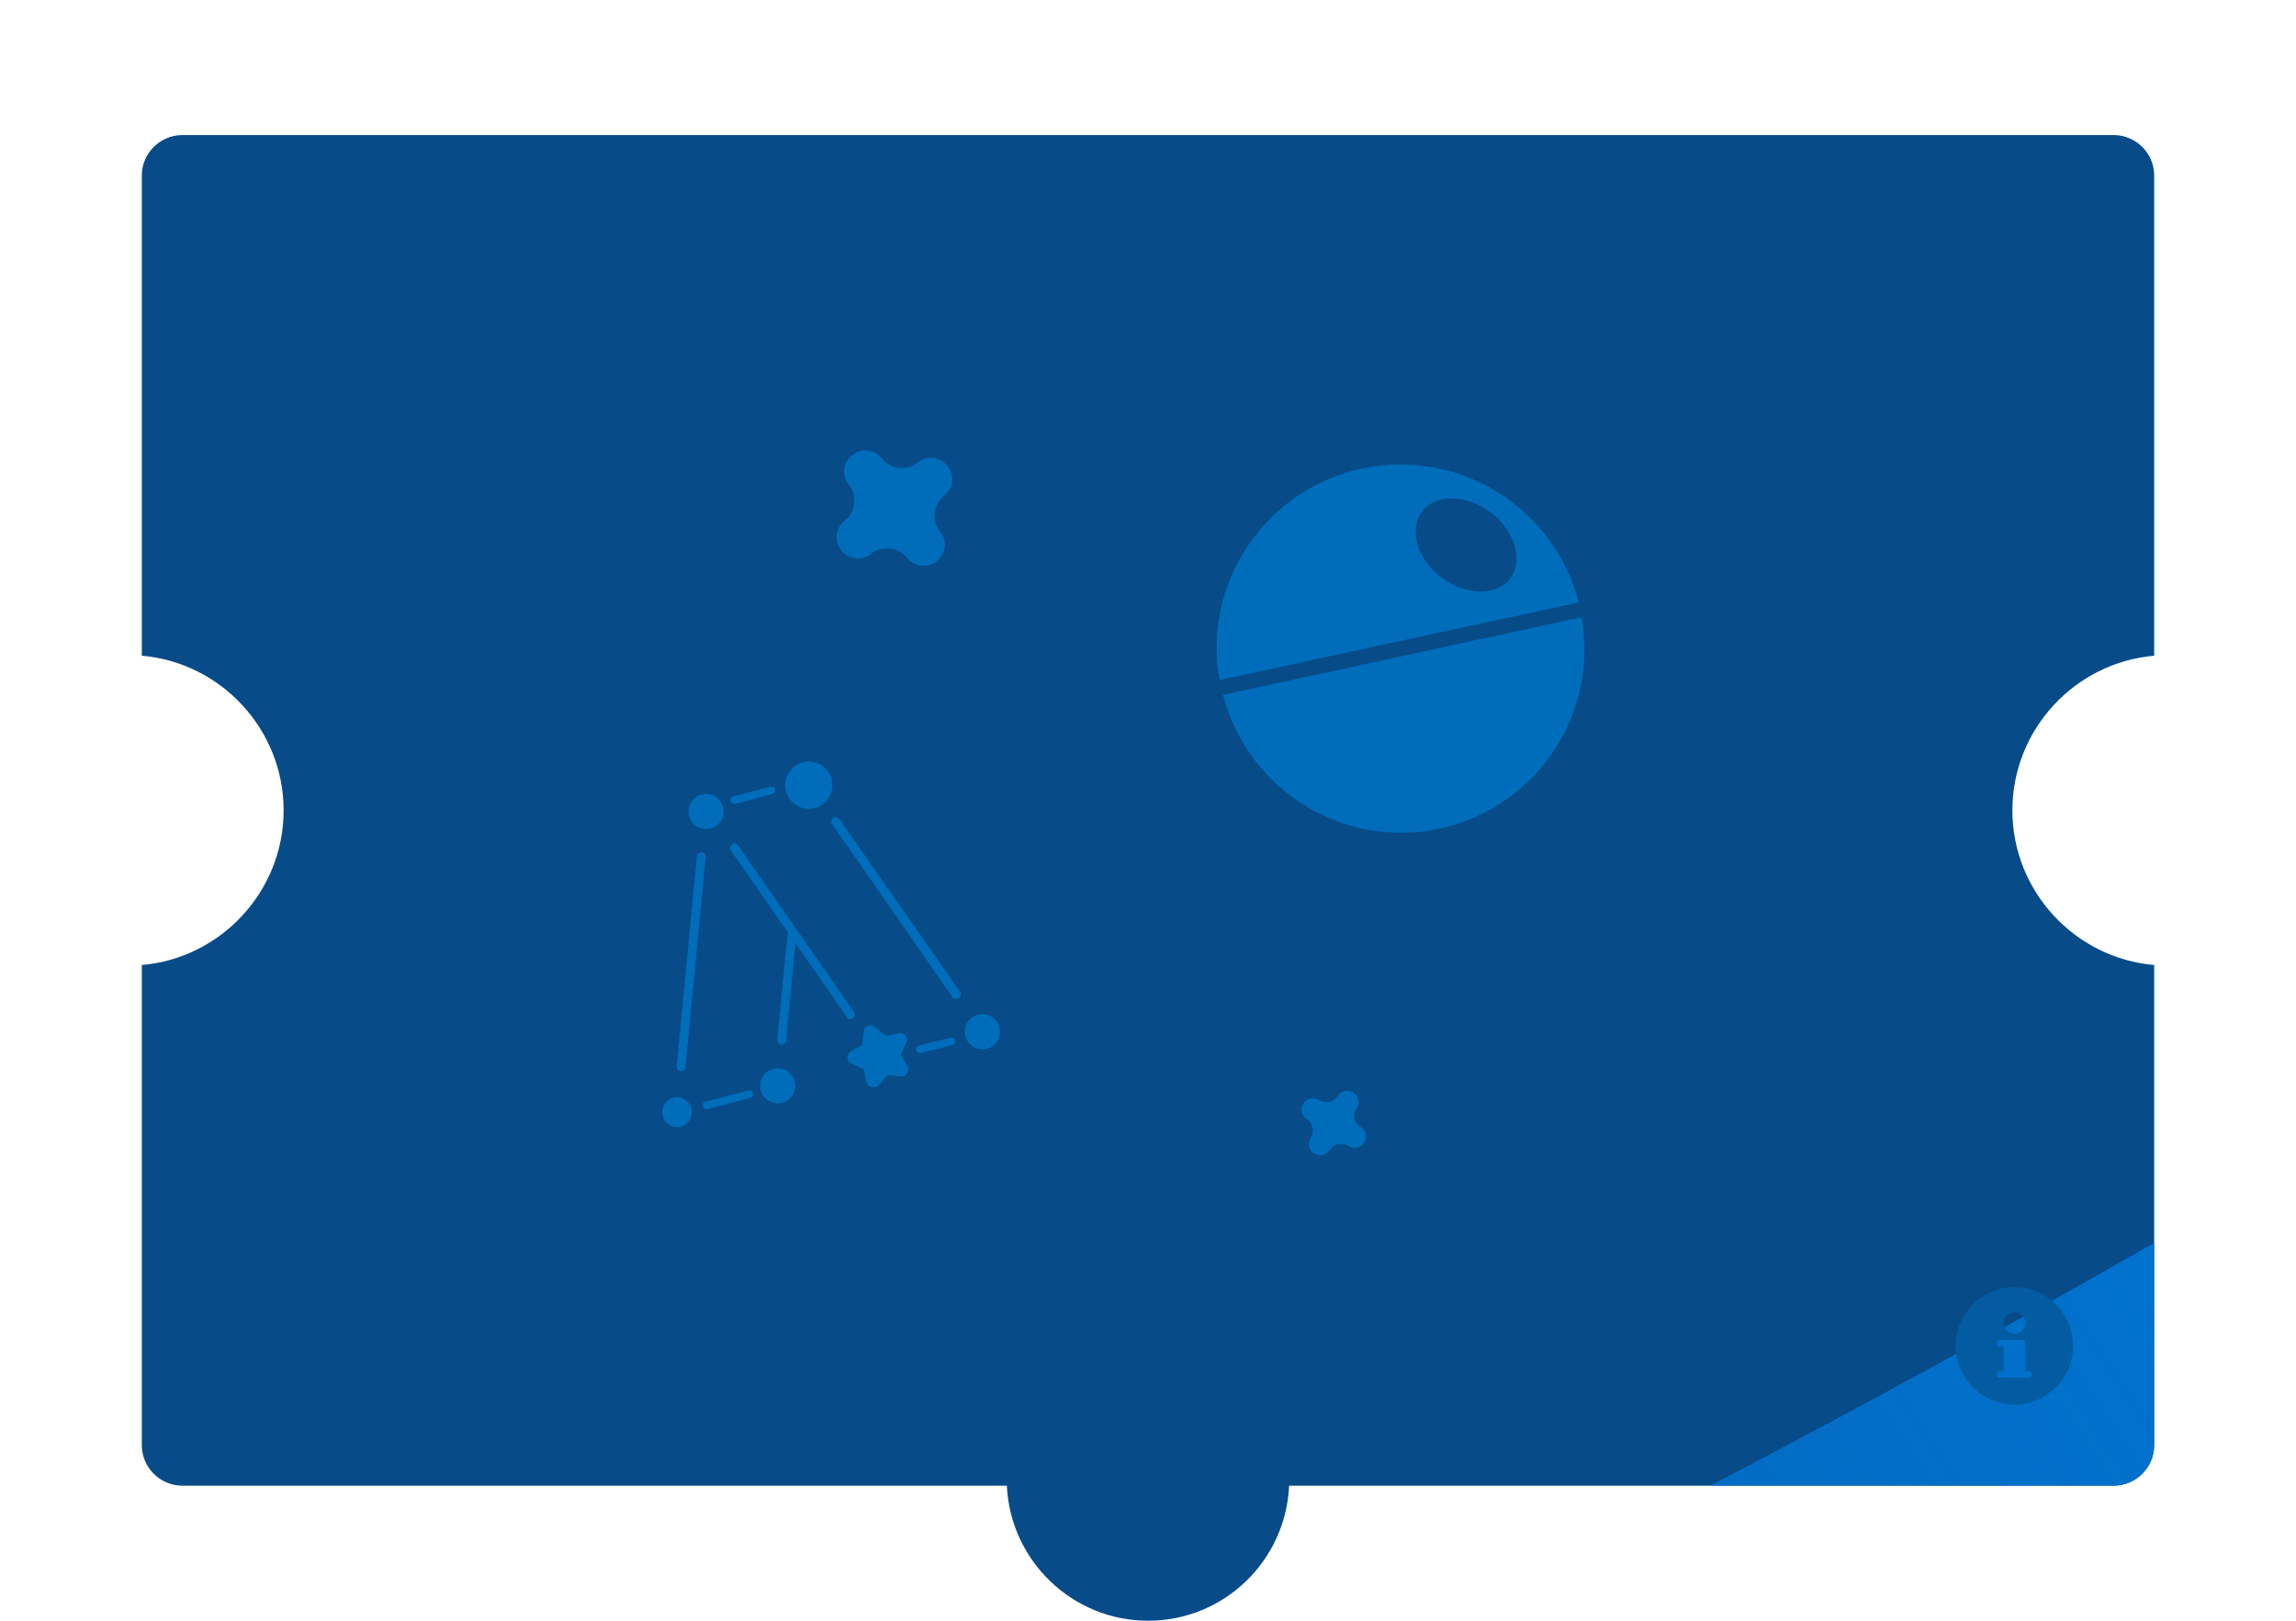 <?xml version="1.0" encoding="utf-8"?>
<!-- Generator: Adobe Illustrator 19.2.1, SVG Export Plug-In . SVG Version: 6.00 Build 0)  -->
<svg version="1.1" id="puzzle" xmlns="http://www.w3.org/2000/svg" xmlns:xlink="http://www.w3.org/1999/xlink" x="0px" y="0px"
	 width="340px" height="240px" viewBox="0 0 340 240" style="enable-background:new 0 0 340 240;" xml:space="preserve">
<style type="text/css">
	.st0{fill:#074B89;}
	.st1{clip-path:url(#SVGID_2_);}
	.st2{fill:#006DBA;}
	.st3{fill:none;}
	.st4{fill:url(#SVGID_3_);}
	.st5{fill:#E3EAF4;}
	.st6{fill:#CEDAE3;}
	.st7{fill:#005F99;}
	.st8{fill:#035CA1;}
</style>
<title>svg-sources</title>
<path class="st0" d="M319,97.1V26c0-3.3-2.7-6-6-6H27c-3.3,0-6,2.7-6,6v64v7.1c11.7,1,21,10.9,21,22.9s-9.3,21.9-21,22.9V174v40
	c0,3.3,2.7,6,6,6h122.1c0.5,11.1,9.7,20,20.9,20c11.3,0,20.4-8.9,20.9-20H313c3.3,0,6-2.7,6-6v-71.1c-11.7-1-21-10.9-21-22.9
	S307.3,98.1,319,97.1z"/>
<g>
	<g>
		<g>
			<defs>
				<path id="SVGID_1_" d="M319,97.1V26c0-3.3-2.7-6-6-6H27c-3.3,0-6,2.7-6,6v64v7.1c11.7,1,21,10.9,21,22.9s-9.3,21.9-21,22.9V174
					v40c0,3.3,2.7,6,6,6h122.1c0.5,11.1,9.7,20,20.9,20c11.3,0,20.4-8.9,20.9-20H313c3.3,0,6-2.7,6-6v-71.1c-11.7-1-21-10.9-21-22.9
					S307.3,98.1,319,97.1z"/>
			</defs>
			<clipPath id="SVGID_2_">
				<use xlink:href="#SVGID_1_"  style="overflow:visible;"/>
			</clipPath>
			<g class="st1">
				<rect x="-965" y="582" class="st2" width="2266" height="45"/>
				<path class="st2" d="M-508.2,288.7L-508.2,288.7L-508.2,288.7z"/>
				<g>
					
						<ellipse transform="matrix(0.978 -0.21 0.21 0.978 -22.952 -33.135)" class="st2" cx="-167.2" cy="91.3" rx="20.5" ry="20.5"/>
					
						<ellipse transform="matrix(0.978 -0.21 0.21 0.978 -21.379 -28.344)" class="st2" cx="-143.9" cy="86.3" rx="1.5" ry="1.5"/>
					<path class="st2" d="M-191.5,98.3l-24.6,5.3c-0.9,0.2-1.9-0.4-2.1-1.3l0,0c-0.2-0.9,0.4-1.9,1.3-2.1l24.6-5.3
						c0.9-0.2,1.9,0.4,2.1,1.3l0,0C-190,97.2-190.6,98.1-191.5,98.3z"/>
					<g>
						<path class="st2" d="M-182.7,112.4l-22.6,11.1c-0.9,0.4-1.9,0.1-2.3-0.8l0,0c-0.4-0.9-0.1-1.9,0.8-2.3l22.6-11.1
							c0.9-0.4,1.9-0.1,2.3,0.8l0,0C-181.5,111-181.9,112-182.7,112.4z"/>
						<path class="st2" d="M-190.1,78.4l-25.2-0.9c-1,0-1.8,0.7-1.8,1.7l0,0c0,1,0.7,1.8,1.7,1.8l25.2,0.9c1,0,1.8-0.7,1.8-1.7l0,0
							C-188.4,79.3-189.1,78.5-190.1,78.4z"/>
					</g>
				</g>
				<path class="st2" d="M-89,135.7L-89,135.7c0.5-1.7-0.5-3.4-2.2-3.9l0,0c-1.7-0.5-3.4,0.5-3.9,2.2l0,0c-0.6,2-2.7,3.2-4.7,2.6
					l0,0c-1.7-0.5-3.4,0.5-3.9,2.2l0,0c-0.5,1.7,0.5,3.4,2.2,3.9l0,0c2,0.6,3.2,2.7,2.6,4.7l0,0c-0.5,1.7,0.5,3.4,2.2,3.9l0,0
					c1.7,0.5,3.4-0.5,3.9-2.2l0,0c0.6-2,2.7-3.2,4.7-2.6l0,0c1.7,0.5,3.4-0.5,3.9-2.2l0,0c0.5-1.7-0.5-3.4-2.2-3.9l0,0
					C-88.4,139.8-89.6,137.7-89,135.7z"/>
				<path class="st2" d="M130.6,67.9L130.6,67.9c-1.1-1.4-3.1-1.6-4.4-0.5l0,0c-1.4,1.1-1.6,3.1-0.5,4.4l0,0c1.3,1.6,1,4-0.6,5.3
					l0,0c-1.4,1.1-1.6,3.1-0.5,4.4l0,0c1.1,1.4,3.1,1.6,4.4,0.5l0,0c1.6-1.3,4-1,5.3,0.6l0,0c1.1,1.4,3.1,1.6,4.4,0.5l0,0
					c1.4-1.1,1.6-3.1,0.5-4.4l0,0c-1.3-1.6-1-4,0.6-5.3l0,0c1.4-1.1,1.6-3.1,0.5-4.4l0,0c-1.1-1.4-3.1-1.6-4.4-0.5l0,0
					C134.3,69.8,131.9,69.5,130.6,67.9z"/>
				<path class="st2" d="M-383.4,132.2L-383.4,132.2c1.2-1.3,1-3.3-0.3-4.5l0,0c-1.3-1.2-3.3-1-4.5,0.3l0,0
					c-1.4,1.6-3.8,1.7-5.4,0.4l0,0c-1.3-1.2-3.3-1-4.5,0.3l0,0c-1.2,1.3-1,3.3,0.3,4.5l0,0c1.6,1.4,1.7,3.8,0.4,5.4l0,0
					c-1.2,1.3-1,3.3,0.3,4.5l0,0c1.3,1.2,3.3,1,4.5-0.3l0,0c1.4-1.6,3.8-1.7,5.4-0.4l0,0c1.3,1.2,3.3,1,4.5-0.3l0,0
					c1.2-1.3,1-3.3-0.3-4.5l0,0C-384.7,136.2-384.8,133.8-383.4,132.2z"/>
				<path class="st2" d="M-654.6,143L-654.6,143c1,0.6,2.4,0.3,3.1-0.7l0,0c0.6-1,0.3-2.4-0.7-3.1l0,0c-1.3-0.8-1.7-2.4-0.9-3.7l0,0
					c0.6-1,0.3-2.4-0.7-3.1l0,0c-1-0.6-2.4-0.3-3.1,0.7l0,0c-0.8,1.3-2.4,1.7-3.7,0.9l0,0c-1-0.6-2.4-0.3-3.1,0.7l0,0
					c-0.6,1-0.3,2.4,0.7,3.1l0,0c1.3,0.8,1.7,2.4,0.9,3.7l0,0c-0.6,1-0.3,2.4,0.7,3.1l0,0c1,0.6,2.4,0.3,3.1-0.7l0,0
					C-657.5,142.7-655.8,142.3-654.6,143z"/>
				<path class="st2" d="M533.4,164.3L533.4,164.3c-0.6-0.8-1.8-1-2.6-0.3l0,0c-0.8,0.6-1,1.8-0.3,2.6l0,0c0.8,1,0.6,2.4-0.4,3.2
					l0,0c-0.8,0.6-1,1.8-0.3,2.6l0,0c0.6,0.8,1.8,1,2.6,0.3l0,0c1-0.8,2.4-0.6,3.2,0.4l0,0c0.6,0.8,1.8,1,2.6,0.3l0,0
					c0.8-0.6,1-1.8,0.3-2.6l0,0c-0.8-1-0.6-2.4,0.4-3.2l0,0c0.8-0.6,1-1.8,0.3-2.6l0,0c-0.6-0.8-1.8-1-2.6-0.3l0,0
					C535.6,165.5,534.1,165.3,533.4,164.3z"/>
				<path class="st2" d="M757.1,140.7L757.1,140.7c0.4-1-0.1-2-1.1-2.4l0,0c-1-0.4-2,0.1-2.4,1.1l0,0c-0.4,1.2-1.8,1.7-2.9,1.3l0,0
					c-1-0.4-2,0.1-2.4,1.1l0,0c-0.4,1,0.1,2,1.1,2.4l0,0c1.2,0.4,1.7,1.8,1.3,2.9l0,0c-0.4,1,0.1,2,1.1,2.4l0,0c1,0.4,2-0.1,2.4-1.1
					l0,0c0.4-1.2,1.8-1.7,2.9-1.3l0,0c1,0.4,2-0.1,2.4-1.1l0,0c0.4-1-0.1-2-1.1-2.4l0,0C757.2,143.2,756.7,141.9,757.1,140.7z"/>
				<path class="st2" d="M1006.5,89.5L1006.5,89.5c0.4-1-0.1-2-1.1-2.4l0,0c-1-0.4-2,0.1-2.4,1.1l0,0c-0.4,1.2-1.8,1.7-2.9,1.3l0,0
					c-1-0.4-2,0.1-2.4,1.1l0,0c-0.4,1,0.1,2,1.1,2.4l0,0c1.2,0.4,1.7,1.8,1.3,2.9l0,0c-0.4,1,0.1,2,1.1,2.4l0,0c1,0.4,2-0.1,2.4-1.1
					l0,0c0.4-1.2,1.8-1.7,2.9-1.3l0,0c1,0.4,2-0.1,2.4-1.1l0,0c0.4-1-0.1-2-1.1-2.4l0,0C1006.6,92,1006.1,90.7,1006.5,89.5z"/>
				<path class="st2" d="M-62.4,86.4L-62.4,86.4c-0.2-0.9-1.1-1.5-2-1.2l0,0c-0.9,0.2-1.5,1.1-1.2,2l0,0c0.2,1.1-0.4,2.2-1.5,2.4
					l0,0c-0.9,0.2-1.5,1.1-1.2,2l0,0c0.2,0.9,1.1,1.5,2,1.2l0,0c1.1-0.2,2.2,0.4,2.4,1.5l0,0c0.2,0.9,1.1,1.5,2,1.2l0,0
					c0.9-0.2,1.5-1.1,1.2-2l0,0c-0.2-1.1,0.4-2.2,1.5-2.4l0,0c0.9-0.2,1.5-1.1,1.2-2l0,0c-0.2-0.9-1.1-1.5-2-1.2l0,0
					C-61.1,88.2-62.2,87.5-62.4,86.4z"/>
				<path class="st2" d="M200.9,164.1L200.9,164.1c0.5-0.8,0.3-1.8-0.5-2.3l0,0c-0.8-0.5-1.8-0.3-2.3,0.5l0,0
					c-0.6,0.9-1.8,1.2-2.8,0.6l0,0c-0.8-0.5-1.8-0.3-2.3,0.5l0,0c-0.5,0.8-0.3,1.8,0.5,2.3l0,0c0.9,0.6,1.2,1.8,0.6,2.8l0,0
					c-0.5,0.8-0.3,1.8,0.5,2.3l0,0c0.8,0.5,1.8,0.3,2.3-0.5l0,0c0.6-0.9,1.8-1.2,2.8-0.6l0,0c0.8,0.5,1.8,0.3,2.3-0.5l0,0
					c0.5-0.8,0.3-1.8-0.5-2.3l0,0C200.5,166.3,200.2,165,200.9,164.1z"/>
				<g>
					<path class="st2" d="M181.1,102.9c3.7,14.1,17.8,22.9,32.1,19.8c14.3-3.1,23.6-17,21-31.3L181.1,102.9z"/>
					<path class="st2" d="M201.6,69.4c-14.3,3.1-23.6,17-21,31.3l53.2-11.5C230.1,75.1,216,66.3,201.6,69.4z M223.6,85.7
						c-2,2.6-6.6,2.5-10.2-0.2c-3.6-2.8-4.8-7.1-2.8-9.8c2-2.6,6.6-2.5,10.2,0.2C224.4,78.7,225.6,83.1,223.6,85.7z"/>
				</g>
				<path class="st2" d="M131.2,153.4l1.9-0.4c0.8-0.2,1.5,0.7,1.1,1.4l-0.8,1.8l1,1.7c0.4,0.7-0.2,1.6-1,1.5l-2-0.2l-1.3,1.5
					c-0.6,0.6-1.6,0.3-1.8-0.5l-0.4-1.9l-1.8-0.8c-0.8-0.3-0.8-1.4-0.1-1.8l1.7-1l0.2-2c0.1-0.8,1.1-1.2,1.7-0.6L131.2,153.4z"/>
				<path class="st2" d="M420.2,52.1l2.7-1.4c1.2-0.6,2.6,0.4,2.3,1.7l-0.5,3.1l2.2,2.2c1,0.9,0.4,2.6-0.9,2.7l-3.1,0.4l-1.4,2.8
					c-0.6,1.2-2.3,1.2-2.9,0l-1.4-2.8l-3.1-0.4c-1.3-0.2-1.8-1.8-0.9-2.7l2.2-2.2l-0.5-3.1c-0.2-1.3,1.2-2.3,2.3-1.7L420.2,52.1z"/>
				<path class="st2" d="M714.1,88l3.5,1.6c1.5,0.7,1.5,2.8,0.1,3.6l-3.4,1.8l-0.5,3.8c-0.2,1.7-2.2,2.4-3.4,1.2l-2.8-2.7l-3.8,0.7
					c-1.6,0.3-2.9-1.4-2.2-2.9l1.7-3.5l-1.9-3.4c-0.8-1.5,0.4-3.2,2.1-3l3.8,0.6l2.6-2.8c1.1-1.2,3.2-0.6,3.5,1.1L714.1,88z"/>
				<path class="st2" d="M477.8,334.7L477.8,334.7c-0.6-0.8-1.8-1-2.6-0.3l0,0c-0.8,0.6-1,1.8-0.3,2.6l0,0c0.8,1,0.6,2.4-0.4,3.2
					l0,0c-0.8,0.6-1,1.8-0.3,2.6l0,0c0.6,0.8,1.8,1,2.6,0.3l0,0c1-0.8,2.4-0.6,3.2,0.4l0,0c0.6,0.8,1.8,1,2.6,0.3l0,0
					c0.8-0.6,1-1.8,0.3-2.6l0,0c-0.8-1-0.6-2.4,0.4-3.2l0,0c0.8-0.6,1-1.8,0.3-2.6l0,0c-0.6-0.8-1.8-1-2.6-0.3l0,0
					C480,335.9,478.6,335.7,477.8,334.7z"/>
				<path class="st2" d="M-347.2,266.7L-347.2,266.7c-0.6-0.8-1.8-1-2.6-0.3l0,0c-0.8,0.6-1,1.8-0.3,2.6l0,0c0.8,1,0.6,2.4-0.4,3.2
					l0,0c-0.8,0.6-1,1.8-0.3,2.6l0,0c0.6,0.8,1.8,1,2.6,0.3l0,0c1-0.8,2.4-0.6,3.2,0.4l0,0c0.6,0.8,1.8,1,2.6,0.3l0,0
					c0.8-0.6,1-1.8,0.3-2.6l0,0c-0.8-1-0.6-2.4,0.4-3.2l0,0c0.8-0.6,1-1.8,0.3-2.6l0,0c-0.6-0.8-1.8-1-2.6-0.3l0,0
					C-345,267.9-346.4,267.7-347.2,266.7z"/>
				<path class="st2" d="M414.8,260l2.7-1.4c1.2-0.6,2.6,0.4,2.3,1.7l-0.5,3.1l2.2,2.2c1,0.9,0.4,2.6-0.9,2.7l-3.1,0.4l-1.4,2.8
					c-0.6,1.2-2.3,1.2-2.9,0l-1.4-2.8l-3.1-0.4c-1.3-0.2-1.8-1.8-0.9-2.7l2.2-2.2l-0.5-3.1c-0.2-1.3,1.2-2.3,2.3-1.7L414.8,260z"/>
				<path class="st2" d="M-150.5,165l2.1-1.1c0.9-0.5,1.9,0.3,1.8,1.3l-0.4,2.3l1.7,1.6c0.7,0.7,0.3,1.9-0.7,2.1l-2.3,0.3l-1,2.1
					c-0.4,0.9-1.7,0.9-2.2,0l-1-2.1l-2.3-0.3c-1-0.1-1.4-1.4-0.7-2.1l1.7-1.6l-0.4-2.3c-0.2-1,0.9-1.7,1.8-1.3L-150.5,165z"/>
				<path class="st2" d="M-473.4,87l0.6-2.2c0.3-1,1.5-1.2,2.1-0.4l1.4,1.9l2.3-0.1c1,0,1.6,1.1,1,1.9l-1.3,1.9l0.8,2.2
					c0.4,0.9-0.5,1.9-1.5,1.6l-2.2-0.7l-1.8,1.4c-0.8,0.6-1.9,0.1-2-0.9v-2.3l-1.9-1.3c-0.8-0.6-0.7-1.8,0.3-2.2L-473.4,87z"/>
				<path class="st2" d="M-84.1,276.5L-84.1,276.5c0.9-0.7,1-2,0.3-2.9l0,0c-0.7-0.9-2-1-2.9-0.3l0,0c-1,0.9-2.6,0.7-3.4-0.3l0,0
					c-0.7-0.9-2-1-2.9-0.3l0,0c-0.9,0.7-1,2-0.3,2.9l0,0c0.9,1,0.7,2.6-0.3,3.4l0,0c-0.9,0.7-1,2-0.3,2.9l0,0c0.7,0.9,2,1,2.9,0.3
					l0,0c1-0.9,2.6-0.7,3.4,0.3l0,0c0.7,0.9,2,1,2.9,0.3l0,0c0.9-0.7,1-2,0.3-2.9l0,0C-85.3,278.9-85.1,277.3-84.1,276.5z"/>
				<path class="st2" d="M722.3,300.2L722.3,300.2c0.9-0.7,1-2,0.3-2.9l0,0c-0.7-0.9-2-1-2.9-0.3l0,0c-1,0.9-2.6,0.7-3.4-0.3l0,0
					c-0.7-0.9-2-1-2.9-0.3l0,0c-0.9,0.7-1,2-0.3,2.9l0,0c0.9,1,0.7,2.6-0.3,3.4l0,0c-0.9,0.7-1,2-0.3,2.9l0,0c0.7,0.9,2,1,2.9,0.3
					l0,0c1-0.9,2.6-0.7,3.4,0.3l0,0c0.7,0.9,2,1,2.9,0.3l0,0c0.9-0.7,1-2,0.3-2.9l0,0C721.1,302.6,721.2,301.1,722.3,300.2z"/>
				<path class="st2" d="M-423.8,292.2L-423.8,292.2c0.9-0.7,1-2,0.3-2.9l0,0c-0.7-0.9-2-1-2.9-0.3l0,0c-1,0.9-2.6,0.7-3.4-0.3l0,0
					c-0.7-0.9-2-1-2.9-0.3l0,0c-0.9,0.7-1,2-0.3,2.9l0,0c0.9,1,0.7,2.6-0.3,3.4l0,0c-0.9,0.7-1,2-0.3,2.9l0,0c0.7,0.9,2,1,2.9,0.3
					l0,0c1-0.9,2.6-0.7,3.4,0.3l0,0c0.7,0.9,2,1,2.9,0.3l0,0c0.9-0.7,1-2,0.3-2.9l0,0C-424.9,294.6-424.8,293.1-423.8,292.2z"/>
				<path class="st2" d="M534.1,294.6L534.1,294.6c0.9-0.7,1-2,0.3-2.9l0,0c-0.7-0.9-2-1-2.9-0.3l0,0c-1,0.9-2.6,0.7-3.4-0.3l0,0
					c-0.7-0.9-2-1-2.9-0.3l0,0c-0.9,0.7-1,2-0.3,2.9l0,0c0.9,1,0.7,2.6-0.3,3.4l0,0c-0.9,0.7-1,2-0.3,2.9l0,0c0.7,0.9,2,1,2.9,0.3
					l0,0c1-0.9,2.6-0.7,3.4,0.3l0,0c0.7,0.9,2,1,2.9,0.3l0,0c0.9-0.7,1-2,0.3-2.9l0,0C532.9,297,533,295.5,534.1,294.6z"/>
				<path class="st2" d="M-173.7,280.7l4.5,0.5c1.9,0.2,2.8,2.6,1.4,3.9l-3.1,3.2l0.9,4.4c0.4,1.9-1.6,3.4-3.3,2.6l-4-2l-3.9,2.2
					c-1.7,0.9-3.7-0.4-3.5-2.4l0.6-4.4l-3.3-3c-1.4-1.3-0.7-3.7,1.2-4l4.4-0.8l1.9-4.1c0.8-1.8,3.3-1.8,4.2-0.1L-173.7,280.7z"/>
				<path class="st2" d="M806.3,270.5l4-2c1.7-0.9,3.7,0.7,3.3,2.6l-0.9,4.4l3.1,3.2c1.3,1.4,0.5,3.7-1.4,3.9l-4.5,0.5l-2.1,4
					c-0.9,1.7-3.4,1.6-4.2-0.1l-1.9-4.1l-4.4-0.8c-1.9-0.3-2.6-2.7-1.2-4l3.3-3l-0.6-4.4c-0.3-1.9,1.8-3.3,3.5-2.4L806.3,270.5z"/>
				
					<ellipse transform="matrix(0.968 -0.253 0.253 0.968 -26.985 30.345)" class="st2" cx="104.5" cy="120.1" rx="2.6" ry="2.6"/>
				
					<ellipse transform="matrix(0.968 -0.253 0.253 0.968 -25.505 34.065)" class="st2" cx="119.7" cy="116.2" rx="3.5" ry="3.5"/>
				
					<ellipse transform="matrix(0.968 -0.253 0.253 0.968 -33.903 41.753)" class="st2" cx="145.4" cy="152.7" rx="2.6" ry="2.6"/>
				<ellipse transform="matrix(0.968 -0.253 0.253 0.968 2.98 202.38)" class="st2" cx="788.4" cy="89.6" rx="2.6" ry="2.6"/>
				
					<ellipse transform="matrix(0.968 -0.253 0.253 0.968 -52.24 228.564)" class="st2" cx="862.6" cy="317.4" rx="2.6" ry="2.6"/>
				
					<ellipse transform="matrix(0.968 -0.253 0.253 0.968 -36.913 34.349)" class="st2" cx="115.1" cy="160.7" rx="2.6" ry="2.6"/>
				
					<ellipse transform="matrix(0.968 -0.253 0.253 0.968 -38.385 30.706)" class="st2" cx="100.2" cy="164.6" rx="2.2" ry="2.2"/>
				
					<ellipse transform="matrix(0.968 -0.253 0.253 0.968 -30.181 -94.312)" class="st2" cx="-381.8" cy="70.2" rx="2.2" ry="2.2"/>
				
					<ellipse transform="matrix(0.968 -0.253 0.253 0.968 -87.328 -115.511)" class="st2" cx="-492.8" cy="281.8" rx="2.2" ry="2.2"/>
				<g>
					<line class="st3" x1="100.8" y1="157.9" x2="103.9" y2="126.8"/>
					<path class="st2" d="M101,158.6c-0.1,0-0.2,0-0.2,0c-0.4,0-0.6-0.4-0.6-0.7l3-31.1c0-0.4,0.4-0.6,0.7-0.6
						c0.4,0,0.6,0.4,0.6,0.7l-3,31.1C101.5,158.3,101.3,158.5,101,158.6z"/>
				</g>
				<g>
					<line class="st3" x1="115.8" y1="154" x2="117.3" y2="138.4"/>
					<path class="st2" d="M115.9,154.7c-0.1,0-0.2,0-0.2,0c-0.4,0-0.6-0.4-0.6-0.7l1.5-15.5c0-0.4,0.4-0.6,0.7-0.6
						c0.4,0,0.6,0.4,0.6,0.7l-1.5,15.5C116.4,154.4,116.2,154.6,115.9,154.7z"/>
				</g>
				<g>
					<line class="st3" x1="141.6" y1="147.2" x2="123.7" y2="121.6"/>
					<path class="st2" d="M141.7,147.9c-0.3,0.1-0.6,0-0.7-0.3L123.2,122c-0.2-0.3-0.1-0.7,0.2-0.9c0.3-0.2,0.7-0.1,0.9,0.2
						l17.9,25.6c0.2,0.3,0.1,0.7-0.2,0.9C141.9,147.8,141.8,147.9,141.7,147.9z"/>
				</g>
				<g>
					<line class="st3" x1="126" y1="150.2" x2="108.8" y2="125.5"/>
					<path class="st2" d="M126.1,150.9c-0.3,0.1-0.6,0-0.7-0.3l-17.2-24.7c-0.2-0.3-0.1-0.7,0.2-0.9c0.3-0.2,0.7-0.1,0.9,0.2
						l17.2,24.7c0.2,0.3,0.1,0.7-0.2,0.9C126.3,150.8,126.2,150.9,126.1,150.9z"/>
				</g>
				<g>
					<line class="st3" x1="105" y1="164.2" x2="110.8" y2="162.7"/>
					<path class="st2" d="M111,162.6l-6.1,1.6c-0.4,0.1-0.7,0-0.8-0.4c-0.1-0.4,0.1-0.7,0.5-0.7l6.1-1.6c0.4-0.1,0.7,0,0.8,0.4
						S111.3,162.5,111,162.6z"/>
				</g>
				<g>
					<line class="st3" x1="109.2" y1="118.9" x2="113.8" y2="117.7"/>
					<path class="st2" d="M114.3,117.6L109,119c-0.4,0.1-0.7,0-0.8-0.4s0.1-0.7,0.5-0.7l5.3-1.4c0.4-0.1,0.7,0,0.8,0.4
						C114.9,117.2,114.7,117.5,114.3,117.6z"/>
				</g>
				<g>
					<line class="st3" x1="136.1" y1="156.1" x2="140.6" y2="154.9"/>
					<path class="st2" d="M140.9,154.8l-4.4,1.1c-0.4,0.1-0.7,0-0.8-0.4s0.1-0.7,0.5-0.7l4.4-1.1c0.4-0.1,0.7,0,0.8,0.4
						S141.3,154.7,140.9,154.8z"/>
				</g>
				<g>
					<path class="st2" d="M489.2,492L441,540.2c-1.8,1.8-1.6,4.8,0.4,6.4c15.1,11.8,37.1,10.8,51-3.2c13.9-13.9,15-35.9,3.2-51
						C494,490.4,491,490.2,489.2,492z"/>
					<circle class="st2" cx="453.5" cy="504.5" r="4.6"/>
					<circle class="st2" cx="482.2" cy="533.2" r="6.2"/>
					<circle class="st2" cx="492.5" cy="543.5" r="6.2"/>
					<path class="st2" d="M504,580h-23.1c-1.3,0-2.3-1.3-1.9-2.6l6.6-23.5c0.2-0.9,1-1.5,1.9-1.5h9.8c0.9,0,1.7,0.6,1.9,1.5
						l6.6,23.5C506.3,578.7,505.3,580,504,580z"/>
				</g>
				<g>
					<circle class="st2" cx="172.2" cy="573.9" r="6.1"/>
					<circle class="st2" cx="157.2" cy="573.9" r="6.1"/>
					<circle class="st2" cx="215.7" cy="573.9" r="6.1"/>
					<circle class="st2" cx="200.8" cy="573.9" r="6.1"/>
					<circle class="st2" cx="127.2" cy="573.9" r="6.1"/>
					<path class="st2" d="M137.7,546.7h-19.2c-1.7,0-3.2,1.4-3.2,3.2v20.9c0,1.7,1.4,3.2,3.2,3.2h19.2c1.7,0,3.2-1.4,3.2-3.2v-20.9
						C140.9,548.1,139.5,546.7,137.7,546.7z"/>
					<path class="st2" d="M226.8,534.2h-77.7c-1.7,0-3.2,1.4-3.2,3.2v33.4c0,1.7,1.4,3.2,3.2,3.2h77.7c1.7,0,3.2-1.4,3.2-3.2v-33.4
						C230,535.6,228.6,534.2,226.8,534.2z"/>
					<rect x="135.1" y="567.8" class="st2" width="25.3" height="6.1"/>
				</g>
				<g>
					
						<linearGradient id="SVGID_3_" gradientUnits="userSpaceOnUse" x1="-55.063" y1="788.452" x2="414.937" y2="478.452" gradientTransform="matrix(1 0 0 1 0 -318)">
						<stop  offset="0" style="stop-color:#007ADC;stop-opacity:0"/>
						<stop  offset="1" style="stop-color:#007ADC"/>
					</linearGradient>
					<path class="st4" d="M408.6,177.6l-27.6-5.3l5.6-28.7c-390.3,244-786.1,307.7-895.5,145.6L-60,954.3
						C-169.4,792.3,36.8,448.2,408.6,177.6z"/>
				</g>
				<g>
					<path class="st5" d="M395,161.2l3.1-16c1.7-8.8,10.2-14.6,19.1-12.9l0,0c8.8,1.7,14.6,10.2,12.9,19.1l0,0
						c-1.7,8.8-10.2,14.6-19.1,12.9L395,161.2z"/>
					<path class="st5" d="M442.9,129.2c8.7,13,10.5,28.6,6.1,42.4c-1.4,4.6,3.2,8.8,7.6,6.9c3.4-1.5,6.7-3.4,9.8-5.8
						c20.1-15.3,25.3-44.3,11.7-65.6c-15-23.4-46.2-29.8-69-14.3c-2.4,1.6-4.6,3.4-6.6,5.3c-3.5,3.3-1.3,9.3,3.5,9.6
						C420.3,108.9,434.2,116.3,442.9,129.2z"/>
					<path class="st6" d="M428.1,144.5c2,3,5.5,4.6,9,4.1c26.3-3.1,55-6.4,72-17.9c23-15.6,36.9-39.6,40.2-65.2
						c0.7-5.3-2.7-10.4-7.9-11.7c-24.9-6.5-52.4-2.6-75.5,12.9c-17,11.5-30.8,36.8-43.5,60.1c-1.7,3.1-1.5,7,0.5,9.9L428.1,144.5z"
						/>
					
						<ellipse transform="matrix(0.829 -0.559 0.559 0.829 31.992 292.723)" class="st5" cx="494.4" cy="94.1" rx="20.7" ry="20.7"/>
				</g>
				<polygon class="st2" points="1070.1,443 1266.1,583 874,583 				"/>
				<polygon class="st2" points="-730.1,443 -534,583 -926.1,583 				"/>
				<polygon class="st2" points="-592.6,497 -472.1,583 -713,583 				"/>
				<polygon class="st2" points="839.8,515 935,583 744.5,583 				"/>
				<polygon class="st2" points="-425.3,533.2 -355.5,583 -495,583 				"/>
				<circle class="st7" cx="494.4" cy="94.1" r="15.6"/>
				<g>
					<path class="st2" d="M-349.7,531.8l5.7,12.6c0.4,0.9-0.3,2-1.3,2h-11.4c-1,0-1.7-1.1-1.3-2l5.7-12.6
						C-351.8,530.7-350.2,530.7-349.7,531.8z"/>
					<path class="st2" d="M-349.7,538.2l9.2,20.2c0.4,0.9-0.3,2-1.3,2h-18.3c-1,0-1.7-1.1-1.3-2l9.2-20.2
						C-351.8,537.1-350.2,537.1-349.7,538.2z"/>
					<path class="st2" d="M-349.7,546.2l12.6,27.8c0.4,0.9-0.3,2-1.3,2h-25.2c-1,0-1.7-1.1-1.3-2l12.6-27.8
						C-351.8,545.1-350.2,545.1-349.7,546.2z"/>
					<path class="st2" d="M-349.9,565.8h-2.2c-0.8,0-1.4,0.6-1.4,1.4V580h5v-12.8C-348.5,566.4-349.1,565.8-349.9,565.8z"/>
				</g>
				<g>
					<g>
						<path class="st2" d="M742.3,531.3l5.7,12.6c0.4,0.9-0.3,2-1.3,2h-11.4c-1,0-1.7-1.1-1.3-2l5.7-12.6
							C740.2,530.2,741.8,530.2,742.3,531.3z"/>
						<path class="st2" d="M742.3,537.7l9.2,20.2c0.4,0.9-0.3,2-1.3,2h-18.3c-1,0-1.7-1.1-1.3-2l9.2-20.2
							C740.2,536.6,741.8,536.6,742.3,537.7z"/>
						<path class="st2" d="M742.3,545.7l12.6,27.8c0.4,0.9-0.3,2-1.3,2h-25.2c-1,0-1.7-1.1-1.3-2l12.6-27.8
							C740.2,544.6,741.8,544.6,742.3,545.7z"/>
						<path class="st2" d="M742.1,565.3h-2.2c-0.8,0-1.4,0.6-1.4,1.4V580h5v-13.3C743.5,565.9,742.9,565.3,742.1,565.3z"/>
					</g>
					<g>
						<path class="st2" d="M684.5,541.6l4.3,9.5c0.3,0.7-0.2,1.5-1,1.5h-8.6c-0.8,0-1.3-0.8-1-1.5l4.3-9.5
							C682.9,540.8,684.1,540.8,684.5,541.6z"/>
						<path class="st2" d="M684.5,546.4l6.9,15.2c0.3,0.7-0.2,1.5-1,1.5h-13.7c-0.8,0-1.3-0.8-1-1.5l6.9-15.2
							C682.9,545.6,684.1,545.6,684.5,546.4z"/>
						<path class="st2" d="M684.5,552.4l9.4,20.9c0.3,0.7-0.2,1.5-1,1.5H674c-0.8,0-1.3-0.8-1-1.5l9.4-20.9
							C682.9,551.6,684.1,551.6,684.5,552.4z"/>
						<path class="st2" d="M684.2,567.1h-1.3c-0.7,0-1.2,0.5-1.2,1.2V580h3.7v-11.7C685.4,567.7,684.8,567.1,684.2,567.1z"/>
					</g>
					<g>
						<path class="st2" d="M721.8,521.5l7,15.5c0.5,1.1-0.3,2.4-1.6,2.4h-14.1c-1.3,0-2.1-1.3-1.6-2.4l7-15.5
							C719.3,520.1,721.2,520.1,721.8,521.5z"/>
						<path class="st2" d="M721.8,529.3l11.3,24.9c0.5,1.1-0.3,2.4-1.6,2.4H709c-1.3,0-2.1-1.3-1.6-2.4l11.3-24.9
							C719.3,528,721.2,528,721.8,529.3z"/>
						<path class="st2" d="M721.8,537.3l15.5,34.3c0.5,1.1-0.3,2.4-1.6,2.4h-31.1c-1.3,0-2.1-1.3-1.6-2.4l15.5-34.3
							C719.3,535.9,721.2,535.9,721.8,537.3z"/>
						<path class="st2" d="M721.6,563.4h-2.7c-1,0-1.7,0.8-1.7,1.7V580h6.2v-14.9C723.3,564.1,722.6,563.4,721.6,563.4z"/>
					</g>
				</g>
				<g>
					<path class="st2" d="M-495.7,533.3l5.7,12.6c0.4,0.9-0.3,2-1.3,2h-11.4c-1,0-1.7-1.1-1.3-2l5.7-12.6
						C-497.8,532.2-496.2,532.2-495.7,533.3z"/>
					<path class="st2" d="M-495.7,539.7l9.2,20.2c0.4,0.9-0.3,2-1.3,2h-18.3c-1,0-1.7-1.1-1.3-2l9.2-20.2
						C-497.8,538.6-496.2,538.6-495.7,539.7z"/>
					<path class="st2" d="M-495.7,547.7l12.6,27.8c0.4,0.9-0.3,2-1.3,2h-25.2c-1,0-1.7-1.1-1.3-2l12.6-27.8
						C-497.8,546.6-496.2,546.6-495.7,547.7z"/>
					<path class="st2" d="M-495.9,567.3h-2.2c-0.8,0-1.4,0.6-1.4,1.4V584h5v-15.3C-494.5,567.9-495.1,567.3-495.9,567.3z"/>
				</g>
				<g>
					<path class="st2" d="M-333.2,550.5l3.7,8.1c0.3,0.6-0.2,1.3-0.8,1.3h-7.3c-0.7,0-1.1-0.7-0.8-1.3l3.7-8.1
						C-334.5,549.8-333.5,549.8-333.2,550.5z"/>
					<path class="st2" d="M-333.2,554.6l5.9,13c0.3,0.6-0.2,1.3-0.8,1.3h-11.8c-0.7,0-1.1-0.7-0.8-1.3l5.9-13
						C-334.5,553.9-333.5,553.9-333.2,554.6z"/>
					<path class="st2" d="M-333.2,559.7l8.1,17.9c0.3,0.6-0.2,1.3-0.8,1.3h-16.2c-0.7,0-1.1-0.7-0.8-1.3l8.1-17.9
						C-334.5,559-333.5,559-333.2,559.7z"/>
					<path class="st2" d="M-333.3,572.3h-1.4c-0.5,0-0.9,0.4-0.9,0.9v6.8h3.2v-6.8C-332.4,572.7-332.8,572.3-333.3,572.3z"/>
				</g>
				<g>
					<path class="st2" d="M-195,497h-13h-2.5c-2.5,0-4.5,2-4.5,4.5v2.5v79h7v-79h13v79h7v-79v-2.5c0-2.5-2-4.5-4.5-4.5H-195z"/>
					<rect x="-211" y="515.2" class="st2" width="17" height="2"/>
					
						<rect x="-202" y="495.5" transform="matrix(0.707 -0.707 0.707 0.707 -419.489 7.233)" class="st2" width="2" height="29"/>
					
						<rect x="-202" y="508.5" transform="matrix(0.707 -0.707 0.707 0.707 -428.681 11.041)" class="st2" width="2" height="29"/>
					
						<rect x="-202" y="521.5" transform="matrix(0.707 -0.707 0.707 0.707 -437.892 14.857)" class="st2" width="2" height="29"/>
					
						<rect x="-202" y="535.5" transform="matrix(0.707 -0.707 0.707 0.707 -447.773 18.949)" class="st2" width="2" height="29"/>
					
						<rect x="-202" y="548.5" transform="matrix(0.707 -0.707 0.707 0.707 -456.965 22.757)" class="st2" width="2" height="29"/>
					
						<rect x="-202" y="561.5" transform="matrix(0.707 -0.707 0.707 0.707 -466.177 26.572)" class="st2" width="2" height="29"/>
					<rect x="-211" y="502" class="st2" width="17" height="2"/>
					<rect x="-211" y="528.3" class="st2" width="17" height="2"/>
					<rect x="-211" y="541.5" class="st2" width="17" height="2"/>
					<rect x="-211" y="567.8" class="st2" width="17" height="2"/>
					<rect x="-211" y="554.7" class="st2" width="17" height="2"/>
					<rect x="-211" y="581" class="st2" width="17" height="2"/>
				</g>
				<rect x="-183" y="577" class="st2" width="75" height="3"/>
			</g>
		</g>
	</g>
</g>
<path class="st8" d="M298.3,190.6c-4.8,0-8.7,3.9-8.7,8.7s3.9,8.7,8.7,8.7s8.7-3.9,8.7-8.7S303.1,190.6,298.3,190.6z M298.3,194.3
	c0.9,0,1.6,0.7,1.6,1.6c0,0.9-0.7,1.6-1.6,1.6c-0.9,0-1.6-0.7-1.6-1.6C296.7,195,297.4,194.3,298.3,194.3z M300.4,204h-4.2
	c-0.3,0-0.5-0.2-0.5-0.5c0-0.3,0.2-0.5,0.5-0.5h0.5v-3.6v0h-0.5c-0.3,0-0.5-0.2-0.5-0.5c0-0.3,0.2-0.5,0.5-0.5h3.3
	c0.2,0,0.4,0.2,0.4,0.4v4.2h0.5c0.3,0,0.5,0.2,0.5,0.5C300.9,203.7,300.7,204,300.4,204z"/>
</svg>
